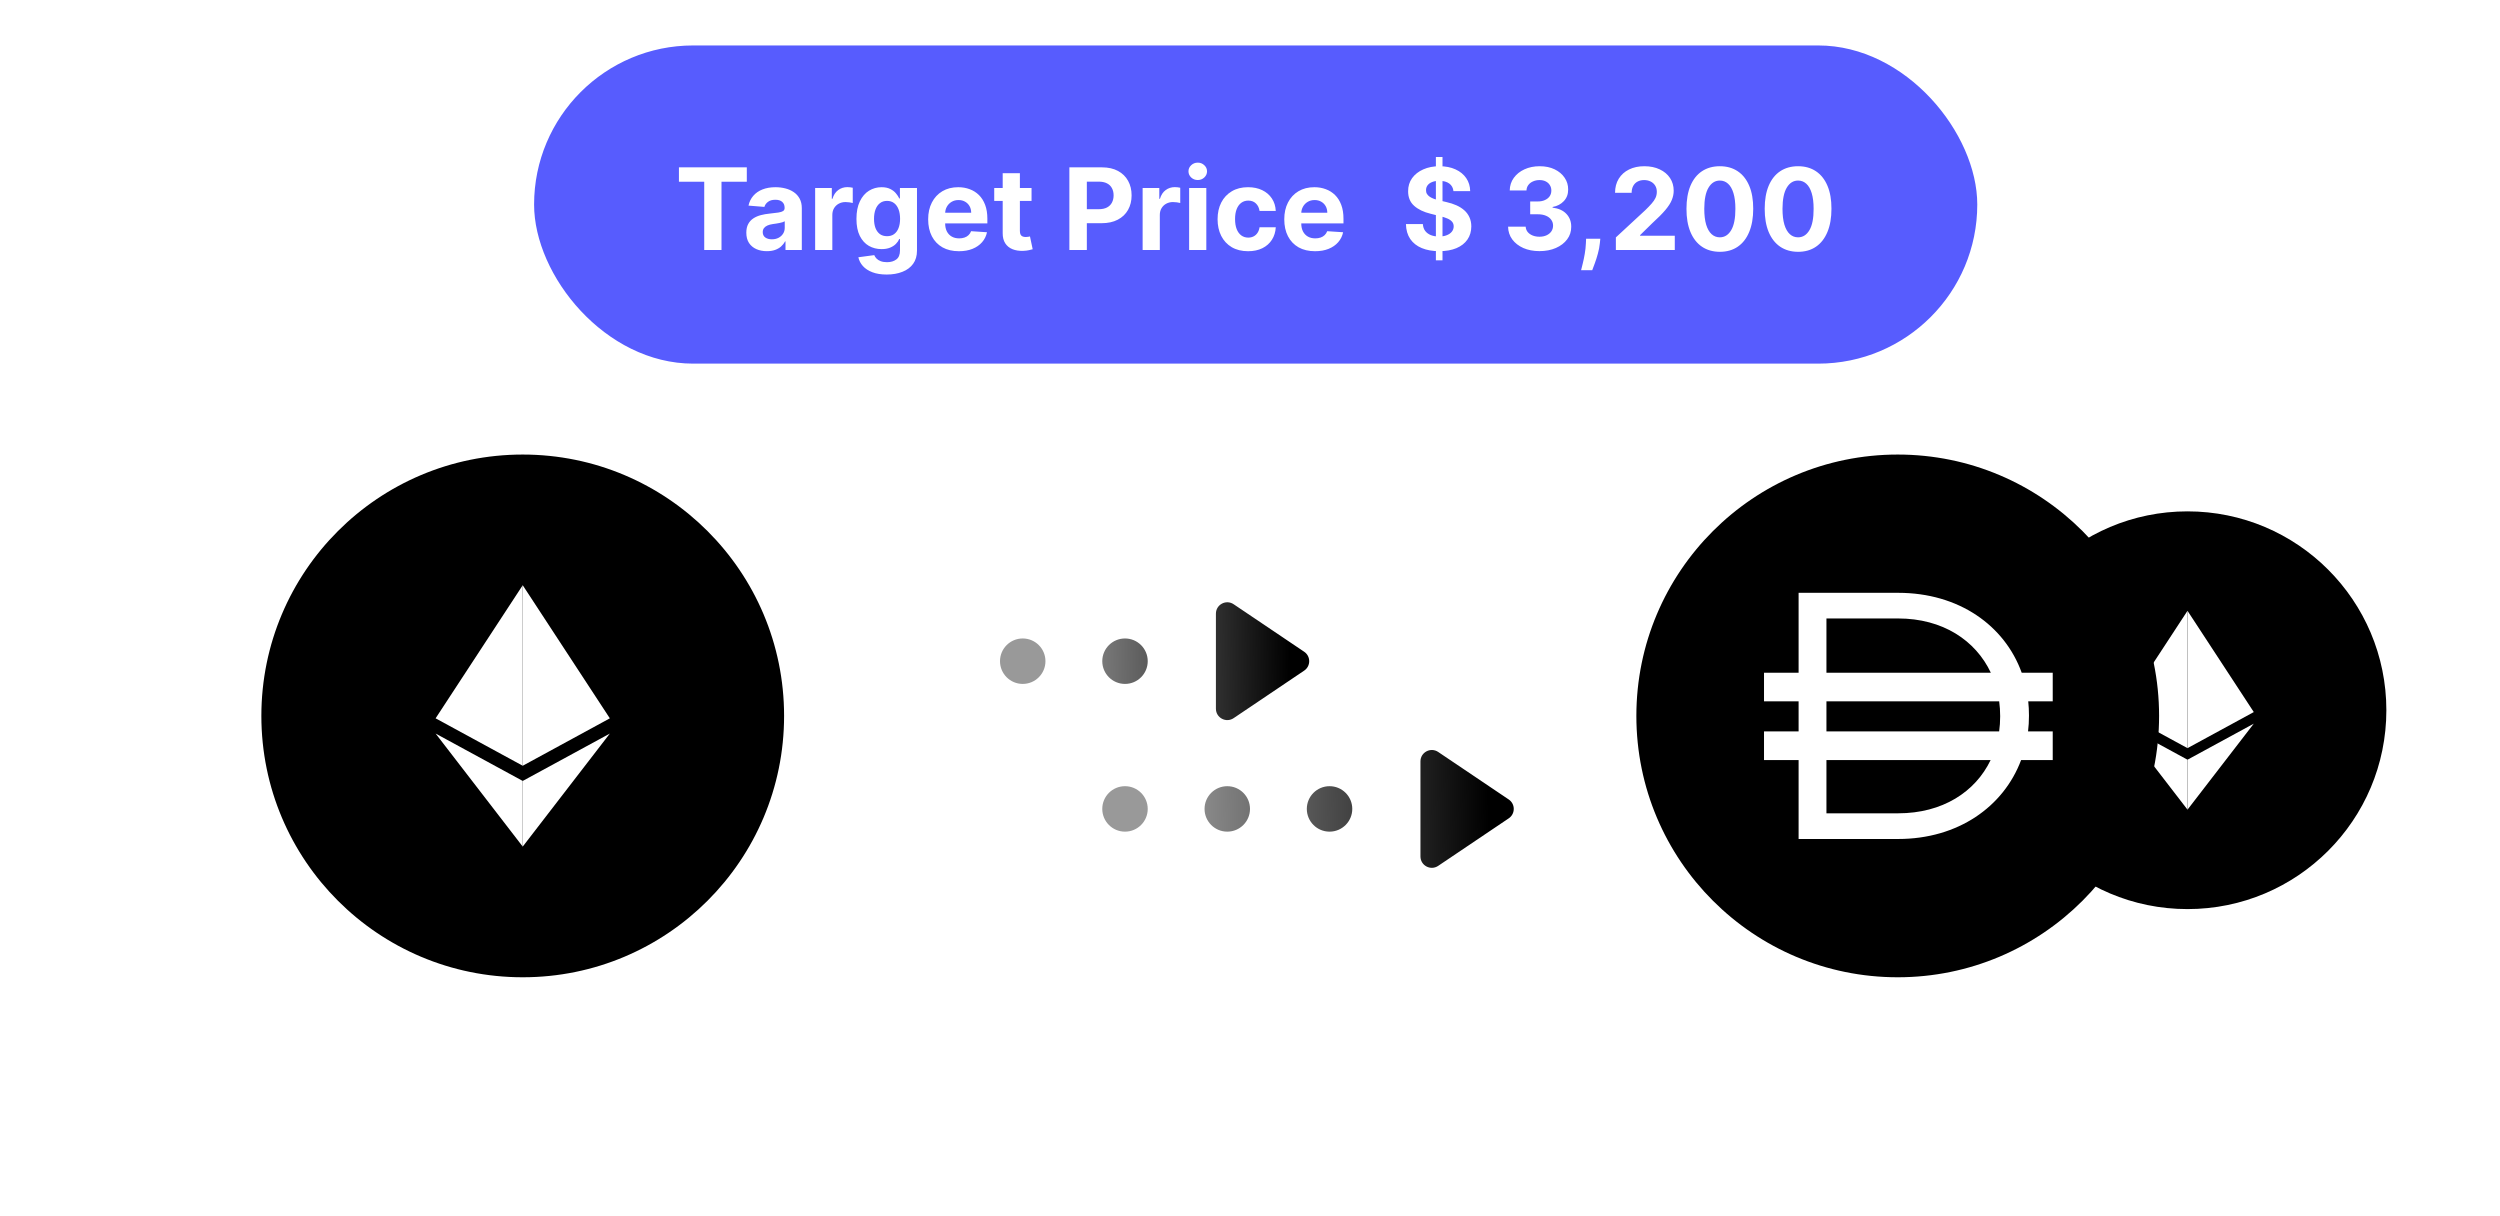 <svg width="220" height="107" viewBox="0 0 220 107" fill="none" xmlns="http://www.w3.org/2000/svg">
<rect opacity="0.7" y="19" width="220" height="88" rx="44" fill="white"/>
<g filter="url(#filter0_d_1578_19410)">
<path d="M192.5 80C202.165 80 210 72.165 210 62.5C210 52.835 202.165 45 192.5 45C182.835 45 175 52.835 175 62.5C175 72.165 182.835 80 192.5 80Z" fill="url(#paint0_linear_1578_19410)"/>
<path d="M192.5 53.75V65.837L186.667 62.662L192.5 53.75Z" fill="white"/>
<path d="M192.5 53.75L198.333 62.662L192.5 65.837V53.75Z" fill="white"/>
<path d="M192.5 66.854V71.25L186.667 63.681L192.5 66.854Z" fill="white"/>
<path d="M192.5 71.25V66.854L198.333 63.681L192.5 71.25Z" fill="white"/>
</g>
<g filter="url(#filter1_d_1578_19410)">
<circle cx="167" cy="63" r="23" fill="url(#paint1_linear_1578_19410)"/>
<path fill-rule="evenodd" clip-rule="evenodd" d="M158.277 52.168H167.039C172.368 52.168 176.408 55.033 177.91 59.201H180.64V61.72H178.485C178.527 62.118 178.549 62.524 178.549 62.936V62.998C178.549 63.462 178.522 63.918 178.468 64.364H180.64V66.884H177.858C176.316 70.994 172.308 73.831 167.039 73.831H158.277V66.884H155.233V64.364H158.277V61.72H155.233V59.201H158.277V52.168ZM160.727 66.884V71.571H167.039C170.934 71.571 173.828 69.694 175.175 66.884H160.727ZM175.925 64.364H160.727V61.72H175.929C175.985 62.136 176.014 62.563 176.014 62.998V63.06C176.014 63.505 175.984 63.94 175.925 64.364ZM167.039 54.425C170.952 54.425 173.854 56.351 175.193 59.201H160.727V54.425H167.039Z" fill="white"/>
</g>
<path fill-rule="evenodd" clip-rule="evenodd" d="M114.769 57.355C115.357 57.752 115.357 58.618 114.769 59.014L108.559 63.197C107.894 63.644 107 63.168 107 62.367V54.002C107 53.201 107.894 52.725 108.559 53.172L114.769 57.355ZM92 58.185C92 57.08 91.105 56.185 90 56.185C88.895 56.185 88 57.08 88 58.185C88 59.289 88.895 60.185 90 60.185C91.105 60.185 92 59.289 92 58.185ZM101 58.185C101 57.08 100.105 56.185 99 56.185C97.895 56.185 97 57.08 97 58.185C97 59.289 97.895 60.185 99 60.185C100.105 60.185 101 59.289 101 58.185Z" fill="url(#paint2_linear_1578_19410)"/>
<path fill-rule="evenodd" clip-rule="evenodd" d="M132.769 70.355C133.357 70.751 133.357 71.618 132.769 72.014L126.559 76.197C125.894 76.644 125 76.168 125 75.367V67.002C125 66.201 125.894 65.725 126.559 66.172L132.769 70.355ZM101 71.185C101 70.08 100.105 69.185 99 69.185C97.895 69.185 97 70.08 97 71.185C97 72.289 97.895 73.185 99 73.185C100.105 73.185 101 72.289 101 71.185ZM108 69.185C109.105 69.185 110 70.08 110 71.185C110 72.289 109.105 73.185 108 73.185C106.895 73.185 106 72.289 106 71.185C106 70.08 106.895 69.185 108 69.185ZM117 69.185C118.105 69.185 119 70.08 119 71.185C119 72.289 118.105 73.185 117 73.185C115.895 73.185 115 72.289 115 71.185C115 70.08 115.895 69.185 117 69.185Z" fill="url(#paint3_linear_1578_19410)"/>
<g filter="url(#filter2_d_1578_19410)">
<path d="M46 86C58.703 86 69 75.703 69 63C69 50.297 58.703 40 46 40C33.297 40 23 50.297 23 63C23 75.703 33.297 86 46 86Z" fill="url(#paint4_linear_1578_19410)"/>
<path d="M46 51.5V67.386L38.333 63.213L46 51.5Z" fill="white"/>
<path d="M46 51.5L53.666 63.213L46 67.386V51.5Z" fill="white"/>
<path d="M46 68.723V74.5L38.333 64.552L46 68.723Z" fill="white"/>
<path d="M46 74.5V68.723L53.667 64.552L46 74.5Z" fill="white"/>
</g>
<g filter="url(#filter3_d_1578_19410)">
<rect x="47" y="4" width="127" height="28" rx="14" fill="#575CFE"/>
</g>
<path d="M59.746 15.995V14.727H65.719V15.995H63.492V22H61.972V15.995H59.746ZM67.487 22.103C67.139 22.103 66.829 22.043 66.557 21.922C66.285 21.799 66.069 21.618 65.91 21.379C65.754 21.137 65.676 20.836 65.676 20.477C65.676 20.174 65.732 19.919 65.843 19.713C65.954 19.507 66.106 19.341 66.298 19.216C66.489 19.09 66.707 18.996 66.951 18.932C67.197 18.868 67.455 18.823 67.725 18.797C68.042 18.764 68.298 18.733 68.492 18.704C68.686 18.674 68.827 18.629 68.915 18.57C69.002 18.51 69.046 18.423 69.046 18.307V18.285C69.046 18.061 68.975 17.887 68.833 17.764C68.693 17.64 68.495 17.579 68.237 17.579C67.964 17.579 67.748 17.639 67.587 17.76C67.426 17.878 67.319 18.027 67.267 18.207L65.868 18.094C65.939 17.762 66.079 17.476 66.287 17.234C66.495 16.991 66.764 16.803 67.093 16.673C67.424 16.541 67.808 16.474 68.244 16.474C68.547 16.474 68.837 16.51 69.114 16.581C69.393 16.652 69.64 16.762 69.856 16.911C70.074 17.06 70.245 17.252 70.371 17.486C70.496 17.718 70.559 17.997 70.559 18.321V22H69.124V21.244H69.082C68.994 21.414 68.877 21.564 68.73 21.695C68.583 21.822 68.407 21.923 68.201 21.996C67.995 22.067 67.757 22.103 67.487 22.103ZM67.921 21.059C68.143 21.059 68.34 21.015 68.51 20.928C68.68 20.838 68.814 20.717 68.911 20.565C69.008 20.414 69.057 20.242 69.057 20.05V19.472C69.01 19.502 68.944 19.531 68.862 19.557C68.781 19.581 68.69 19.603 68.588 19.624C68.486 19.643 68.385 19.661 68.283 19.678C68.181 19.692 68.088 19.705 68.006 19.717C67.828 19.743 67.673 19.784 67.54 19.841C67.408 19.898 67.305 19.975 67.231 20.072C67.158 20.166 67.121 20.285 67.121 20.427C67.121 20.633 67.196 20.79 67.345 20.899C67.497 21.006 67.688 21.059 67.921 21.059ZM71.733 22V16.546H73.199V17.497H73.256C73.356 17.159 73.522 16.903 73.757 16.73C73.991 16.555 74.261 16.467 74.566 16.467C74.642 16.467 74.724 16.472 74.811 16.482C74.899 16.491 74.976 16.504 75.042 16.521V17.863C74.971 17.842 74.873 17.823 74.748 17.806C74.622 17.79 74.507 17.781 74.403 17.781C74.18 17.781 73.982 17.83 73.806 17.927C73.634 18.021 73.496 18.154 73.394 18.325C73.295 18.495 73.245 18.692 73.245 18.914V22H71.733ZM78.028 24.159C77.538 24.159 77.118 24.092 76.767 23.957C76.419 23.824 76.142 23.643 75.936 23.413C75.73 23.184 75.597 22.926 75.535 22.639L76.934 22.451C76.977 22.56 77.044 22.662 77.136 22.756C77.229 22.851 77.351 22.927 77.502 22.984C77.656 23.043 77.843 23.072 78.063 23.072C78.392 23.072 78.663 22.992 78.877 22.831C79.092 22.672 79.2 22.406 79.2 22.032V21.034H79.136C79.07 21.186 78.97 21.329 78.838 21.464C78.705 21.599 78.534 21.709 78.326 21.794C78.118 21.879 77.869 21.922 77.58 21.922C77.171 21.922 76.798 21.827 76.462 21.638C76.128 21.446 75.862 21.154 75.663 20.761C75.466 20.365 75.368 19.866 75.368 19.262C75.368 18.644 75.469 18.128 75.67 17.714C75.871 17.299 76.139 16.989 76.472 16.783C76.809 16.577 77.177 16.474 77.577 16.474C77.882 16.474 78.138 16.526 78.344 16.631C78.55 16.733 78.716 16.86 78.841 17.014C78.969 17.166 79.067 17.315 79.136 17.462H79.193V16.546H80.695V22.053C80.695 22.517 80.581 22.905 80.354 23.218C80.127 23.53 79.812 23.765 79.409 23.921C79.009 24.08 78.549 24.159 78.028 24.159ZM78.06 20.785C78.304 20.785 78.51 20.725 78.678 20.604C78.848 20.481 78.978 20.306 79.068 20.079C79.161 19.849 79.207 19.575 79.207 19.255C79.207 18.935 79.162 18.658 79.072 18.424C78.982 18.187 78.852 18.004 78.681 17.874C78.511 17.743 78.304 17.678 78.06 17.678C77.811 17.678 77.602 17.746 77.431 17.881C77.261 18.013 77.132 18.198 77.044 18.435C76.957 18.671 76.913 18.945 76.913 19.255C76.913 19.57 76.957 19.842 77.044 20.072C77.134 20.299 77.263 20.475 77.431 20.601C77.602 20.724 77.811 20.785 78.06 20.785ZM84.384 22.107C83.823 22.107 83.34 21.993 82.936 21.766C82.533 21.536 82.223 21.212 82.005 20.793C81.787 20.371 81.678 19.873 81.678 19.298C81.678 18.736 81.787 18.244 82.005 17.82C82.223 17.396 82.529 17.066 82.925 16.829C83.323 16.593 83.789 16.474 84.324 16.474C84.684 16.474 85.019 16.532 85.329 16.648C85.641 16.762 85.914 16.934 86.146 17.163C86.38 17.393 86.562 17.682 86.693 18.03C86.823 18.375 86.888 18.78 86.888 19.244V19.66H82.282V18.722H85.464C85.464 18.505 85.417 18.312 85.322 18.143C85.227 17.975 85.096 17.844 84.928 17.749C84.762 17.652 84.569 17.604 84.349 17.604C84.119 17.604 83.916 17.657 83.738 17.764C83.563 17.868 83.426 18.009 83.326 18.186C83.227 18.361 83.176 18.557 83.174 18.772V19.663C83.174 19.933 83.223 20.166 83.323 20.363C83.424 20.559 83.568 20.711 83.752 20.817C83.937 20.924 84.156 20.977 84.409 20.977C84.577 20.977 84.731 20.954 84.871 20.906C85.011 20.859 85.13 20.788 85.23 20.693C85.329 20.599 85.405 20.483 85.457 20.345L86.856 20.438C86.785 20.774 86.639 21.067 86.419 21.318C86.201 21.567 85.92 21.761 85.574 21.901C85.231 22.038 84.834 22.107 84.384 22.107ZM90.776 16.546V17.682H87.492V16.546H90.776ZM88.237 15.239H89.75V20.324C89.75 20.463 89.772 20.572 89.814 20.651C89.857 20.726 89.916 20.78 89.992 20.81C90.07 20.841 90.16 20.857 90.261 20.857C90.333 20.857 90.404 20.851 90.475 20.839C90.546 20.825 90.6 20.814 90.638 20.807L90.876 21.933C90.8 21.956 90.694 21.983 90.556 22.014C90.419 22.047 90.252 22.067 90.056 22.075C89.691 22.089 89.371 22.04 89.097 21.929C88.825 21.818 88.613 21.645 88.461 21.41C88.31 21.176 88.235 20.88 88.237 20.523V15.239ZM94.105 22V14.727H96.974C97.526 14.727 97.996 14.833 98.384 15.043C98.772 15.252 99.068 15.542 99.272 15.913C99.478 16.283 99.581 16.709 99.581 17.192C99.581 17.675 99.476 18.101 99.268 18.47C99.06 18.84 98.758 19.127 98.363 19.333C97.97 19.539 97.494 19.642 96.935 19.642H95.106V18.41H96.686C96.982 18.41 97.226 18.359 97.418 18.257C97.612 18.153 97.757 18.01 97.851 17.827C97.948 17.643 97.997 17.431 97.997 17.192C97.997 16.95 97.948 16.74 97.851 16.56C97.757 16.377 97.612 16.236 97.418 16.137C97.224 16.035 96.978 15.984 96.679 15.984H95.642V22H94.105ZM100.551 22V16.546H102.018V17.497H102.074C102.174 17.159 102.341 16.903 102.575 16.73C102.809 16.555 103.079 16.467 103.385 16.467C103.461 16.467 103.542 16.472 103.63 16.482C103.717 16.491 103.794 16.504 103.861 16.521V17.863C103.79 17.842 103.691 17.823 103.566 17.806C103.44 17.79 103.326 17.781 103.221 17.781C102.999 17.781 102.8 17.83 102.625 17.927C102.452 18.021 102.315 18.154 102.213 18.325C102.113 18.495 102.064 18.692 102.064 18.914V22H100.551ZM104.643 22V16.546H106.156V22H104.643ZM105.403 15.842C105.178 15.842 104.985 15.768 104.824 15.619C104.665 15.467 104.586 15.286 104.586 15.075C104.586 14.867 104.665 14.688 104.824 14.539C104.985 14.387 105.178 14.312 105.403 14.312C105.628 14.312 105.819 14.387 105.978 14.539C106.139 14.688 106.219 14.867 106.219 15.075C106.219 15.286 106.139 15.467 105.978 15.619C105.819 15.768 105.628 15.842 105.403 15.842ZM109.832 22.107C109.273 22.107 108.793 21.988 108.39 21.751C107.99 21.512 107.682 21.181 107.467 20.757C107.254 20.333 107.147 19.846 107.147 19.294C107.147 18.735 107.255 18.245 107.47 17.824C107.688 17.4 107.997 17.07 108.397 16.833C108.797 16.594 109.273 16.474 109.825 16.474C110.301 16.474 110.717 16.561 111.075 16.734C111.432 16.907 111.715 17.149 111.923 17.462C112.132 17.774 112.247 18.141 112.268 18.562H110.84C110.8 18.29 110.694 18.071 110.521 17.905C110.35 17.738 110.127 17.653 109.85 17.653C109.615 17.653 109.41 17.717 109.235 17.845C109.062 17.971 108.927 18.154 108.83 18.396C108.733 18.637 108.685 18.93 108.685 19.273C108.685 19.621 108.732 19.917 108.827 20.16C108.924 20.404 109.06 20.59 109.235 20.718C109.41 20.846 109.615 20.91 109.85 20.91C110.022 20.91 110.177 20.874 110.315 20.803C110.454 20.732 110.569 20.629 110.659 20.494C110.752 20.357 110.812 20.192 110.84 20.001H112.268C112.244 20.417 112.131 20.784 111.927 21.102C111.726 21.416 111.448 21.663 111.093 21.84C110.737 22.018 110.317 22.107 109.832 22.107ZM115.722 22.107C115.161 22.107 114.678 21.993 114.273 21.766C113.871 21.536 113.561 21.212 113.343 20.793C113.125 20.371 113.016 19.873 113.016 19.298C113.016 18.736 113.125 18.244 113.343 17.82C113.561 17.396 113.867 17.066 114.263 16.829C114.661 16.593 115.127 16.474 115.662 16.474C116.022 16.474 116.357 16.532 116.667 16.648C116.979 16.762 117.252 16.934 117.484 17.163C117.718 17.393 117.9 17.682 118.031 18.03C118.161 18.375 118.226 18.78 118.226 19.244V19.66H113.62V18.722H116.802C116.802 18.505 116.754 18.312 116.66 18.143C116.565 17.975 116.434 17.844 116.266 17.749C116.1 17.652 115.907 17.604 115.687 17.604C115.457 17.604 115.254 17.657 115.076 17.764C114.901 17.868 114.763 18.009 114.664 18.186C114.565 18.361 114.514 18.557 114.511 18.772V19.663C114.511 19.933 114.561 20.166 114.661 20.363C114.762 20.559 114.906 20.711 115.09 20.817C115.275 20.924 115.494 20.977 115.747 20.977C115.915 20.977 116.069 20.954 116.209 20.906C116.348 20.859 116.468 20.788 116.567 20.693C116.667 20.599 116.743 20.483 116.795 20.345L118.194 20.438C118.123 20.774 117.977 21.067 117.757 21.318C117.539 21.567 117.258 21.761 116.912 21.901C116.569 22.038 116.172 22.107 115.722 22.107Z" fill="white"/>
<path d="M126.358 22.909V13.818H126.94V22.909H126.358ZM127.903 16.819C127.874 16.532 127.752 16.31 127.537 16.151C127.321 15.993 127.029 15.913 126.66 15.913C126.409 15.913 126.197 15.949 126.024 16.02C125.851 16.088 125.719 16.184 125.626 16.308C125.536 16.431 125.491 16.57 125.491 16.727C125.487 16.857 125.514 16.97 125.573 17.067C125.635 17.165 125.719 17.249 125.825 17.32C125.932 17.388 126.055 17.449 126.195 17.501C126.334 17.55 126.483 17.593 126.642 17.629L127.295 17.785C127.613 17.856 127.904 17.951 128.169 18.069C128.434 18.187 128.664 18.333 128.858 18.506C129.052 18.678 129.202 18.882 129.309 19.116C129.418 19.351 129.473 19.62 129.476 19.923C129.473 20.368 129.36 20.754 129.135 21.08C128.912 21.405 128.59 21.657 128.169 21.837C127.75 22.014 127.244 22.103 126.653 22.103C126.065 22.103 125.554 22.013 125.119 21.833C124.685 21.653 124.347 21.387 124.103 21.034C123.861 20.679 123.735 20.24 123.723 19.717H125.211C125.227 19.96 125.297 20.164 125.42 20.327C125.546 20.488 125.713 20.61 125.921 20.693C126.132 20.774 126.37 20.814 126.635 20.814C126.895 20.814 127.121 20.776 127.313 20.7C127.507 20.625 127.658 20.519 127.764 20.384C127.871 20.249 127.924 20.094 127.924 19.919C127.924 19.756 127.875 19.618 127.778 19.507C127.684 19.396 127.544 19.301 127.359 19.223C127.177 19.145 126.953 19.074 126.688 19.01L125.896 18.811C125.283 18.662 124.799 18.429 124.444 18.111C124.089 17.794 123.912 17.367 123.915 16.829C123.912 16.389 124.03 16.005 124.266 15.675C124.505 15.346 124.833 15.089 125.25 14.905C125.667 14.72 126.14 14.628 126.67 14.628C127.21 14.628 127.681 14.72 128.084 14.905C128.489 15.089 128.803 15.346 129.028 15.675C129.253 16.005 129.369 16.386 129.376 16.819H127.903ZM135.47 22.099C134.94 22.099 134.467 22.008 134.053 21.826C133.641 21.641 133.316 21.388 133.077 21.066C132.84 20.742 132.718 20.368 132.711 19.944H134.259C134.269 20.121 134.327 20.278 134.433 20.413C134.542 20.545 134.686 20.648 134.866 20.722C135.046 20.795 135.249 20.832 135.474 20.832C135.708 20.832 135.915 20.79 136.095 20.707C136.275 20.625 136.416 20.51 136.518 20.363C136.619 20.216 136.67 20.047 136.67 19.855C136.67 19.661 136.616 19.489 136.507 19.34C136.4 19.189 136.247 19.07 136.045 18.985C135.847 18.9 135.61 18.857 135.335 18.857H134.657V17.728H135.335C135.567 17.728 135.772 17.688 135.949 17.607C136.129 17.527 136.269 17.416 136.369 17.273C136.468 17.129 136.518 16.961 136.518 16.769C136.518 16.587 136.474 16.427 136.386 16.29C136.301 16.15 136.18 16.041 136.024 15.963C135.87 15.885 135.69 15.846 135.484 15.846C135.276 15.846 135.085 15.884 134.913 15.96C134.74 16.033 134.601 16.138 134.497 16.276C134.393 16.413 134.337 16.574 134.33 16.759H132.856C132.864 16.34 132.983 15.97 133.215 15.651C133.447 15.331 133.76 15.081 134.153 14.901C134.548 14.719 134.994 14.628 135.491 14.628C135.993 14.628 136.432 14.719 136.809 14.901C137.185 15.084 137.478 15.33 137.686 15.64C137.897 15.948 138.001 16.293 137.998 16.677C138.001 17.084 137.874 17.424 137.619 17.696C137.365 17.968 137.035 18.141 136.628 18.215V18.271C137.163 18.34 137.57 18.526 137.849 18.829C138.131 19.13 138.271 19.506 138.268 19.958C138.271 20.372 138.151 20.741 137.91 21.062C137.671 21.384 137.34 21.638 136.919 21.822C136.498 22.007 136.015 22.099 135.47 22.099ZM140.827 21.006L140.788 21.396C140.757 21.709 140.698 22.02 140.61 22.33C140.525 22.643 140.435 22.926 140.34 23.179C140.248 23.432 140.174 23.631 140.117 23.776H139.137C139.172 23.636 139.221 23.441 139.282 23.19C139.344 22.941 139.402 22.662 139.456 22.352C139.511 22.041 139.545 21.725 139.559 21.403L139.577 21.006H140.827ZM142.196 22V20.892L144.785 18.495C145.005 18.282 145.19 18.09 145.339 17.92C145.49 17.749 145.605 17.582 145.683 17.419C145.761 17.253 145.8 17.075 145.8 16.883C145.8 16.67 145.752 16.486 145.655 16.332C145.558 16.176 145.425 16.057 145.257 15.974C145.089 15.889 144.898 15.846 144.685 15.846C144.463 15.846 144.269 15.891 144.103 15.981C143.937 16.071 143.809 16.2 143.719 16.368C143.629 16.536 143.584 16.736 143.584 16.968H142.125C142.125 16.492 142.233 16.079 142.448 15.729C142.664 15.378 142.965 15.107 143.354 14.915C143.742 14.724 144.189 14.628 144.696 14.628C145.217 14.628 145.67 14.72 146.056 14.905C146.444 15.087 146.746 15.34 146.962 15.665C147.177 15.989 147.285 16.361 147.285 16.78C147.285 17.055 147.23 17.326 147.121 17.593C147.015 17.861 146.824 18.158 146.55 18.484C146.275 18.809 145.888 19.198 145.388 19.653L144.327 20.693V20.743H147.381V22H142.196ZM151.346 22.16C150.736 22.157 150.21 22.007 149.77 21.709C149.332 21.41 148.994 20.979 148.758 20.413C148.523 19.847 148.407 19.166 148.41 18.371C148.41 17.578 148.527 16.902 148.761 16.343C148.998 15.784 149.335 15.359 149.773 15.068C150.214 14.775 150.738 14.628 151.346 14.628C151.955 14.628 152.478 14.775 152.916 15.068C153.356 15.362 153.695 15.788 153.932 16.347C154.168 16.903 154.285 17.578 154.283 18.371C154.283 19.169 154.165 19.85 153.928 20.416C153.694 20.982 153.357 21.414 152.919 21.712C152.482 22.011 151.957 22.16 151.346 22.16ZM151.346 20.885C151.763 20.885 152.096 20.675 152.344 20.256C152.593 19.837 152.716 19.209 152.714 18.371C152.714 17.819 152.657 17.36 152.543 16.993C152.432 16.626 152.273 16.35 152.067 16.166C151.864 15.981 151.623 15.889 151.346 15.889C150.932 15.889 150.601 16.096 150.352 16.51C150.103 16.924 149.978 17.544 149.976 18.371C149.976 18.93 150.031 19.396 150.142 19.77C150.256 20.142 150.416 20.421 150.622 20.608C150.828 20.793 151.069 20.885 151.346 20.885ZM158.231 22.16C157.62 22.157 157.095 22.007 156.654 21.709C156.216 21.41 155.879 20.979 155.642 20.413C155.408 19.847 155.292 19.166 155.294 18.371C155.294 17.578 155.411 16.902 155.646 16.343C155.883 15.784 156.22 15.359 156.658 15.068C157.098 14.775 157.623 14.628 158.231 14.628C158.84 14.628 159.363 14.775 159.801 15.068C160.241 15.362 160.58 15.788 160.816 16.347C161.053 16.903 161.17 17.578 161.168 18.371C161.168 19.169 161.05 19.85 160.813 20.416C160.578 20.982 160.242 21.414 159.804 21.712C159.366 22.011 158.842 22.16 158.231 22.16ZM158.231 20.885C158.648 20.885 158.98 20.675 159.229 20.256C159.478 19.837 159.601 19.209 159.598 18.371C159.598 17.819 159.541 17.36 159.428 16.993C159.317 16.626 159.158 16.35 158.952 16.166C158.748 15.981 158.508 15.889 158.231 15.889C157.817 15.889 157.485 16.096 157.237 16.51C156.988 16.924 156.863 17.544 156.86 18.371C156.86 18.93 156.916 19.396 157.027 19.77C157.141 20.142 157.301 20.421 157.507 20.608C157.713 20.793 157.954 20.885 158.231 20.885Z" fill="white"/>
<defs>
<filter id="filter0_d_1578_19410" x="171" y="41" width="43" height="43" filterUnits="userSpaceOnUse" color-interpolation-filters="sRGB">
<feFlood flood-opacity="0" result="BackgroundImageFix"/>
<feColorMatrix in="SourceAlpha" type="matrix" values="0 0 0 0 0 0 0 0 0 0 0 0 0 0 0 0 0 0 127 0" result="hardAlpha"/>
<feOffset/>
<feGaussianBlur stdDeviation="2"/>
<feComposite in2="hardAlpha" operator="out"/>
<feColorMatrix type="matrix" values="0 0 0 0 0 0 0 0 0 0 0 0 0 0 0 0 0 0 0.15 0"/>
<feBlend mode="normal" in2="BackgroundImageFix" result="effect1_dropShadow_1578_19410"/>
<feBlend mode="normal" in="SourceGraphic" in2="effect1_dropShadow_1578_19410" result="shape"/>
</filter>
<filter id="filter1_d_1578_19410" x="140" y="36" width="54" height="54" filterUnits="userSpaceOnUse" color-interpolation-filters="sRGB">
<feFlood flood-opacity="0" result="BackgroundImageFix"/>
<feColorMatrix in="SourceAlpha" type="matrix" values="0 0 0 0 0 0 0 0 0 0 0 0 0 0 0 0 0 0 127 0" result="hardAlpha"/>
<feOffset/>
<feGaussianBlur stdDeviation="2"/>
<feComposite in2="hardAlpha" operator="out"/>
<feColorMatrix type="matrix" values="0 0 0 0 0 0 0 0 0 0 0 0 0 0 0 0 0 0 0.15 0"/>
<feBlend mode="normal" in2="BackgroundImageFix" result="effect1_dropShadow_1578_19410"/>
<feBlend mode="normal" in="SourceGraphic" in2="effect1_dropShadow_1578_19410" result="shape"/>
</filter>
<filter id="filter2_d_1578_19410" x="19" y="36" width="54" height="54" filterUnits="userSpaceOnUse" color-interpolation-filters="sRGB">
<feFlood flood-opacity="0" result="BackgroundImageFix"/>
<feColorMatrix in="SourceAlpha" type="matrix" values="0 0 0 0 0 0 0 0 0 0 0 0 0 0 0 0 0 0 127 0" result="hardAlpha"/>
<feOffset/>
<feGaussianBlur stdDeviation="2"/>
<feComposite in2="hardAlpha" operator="out"/>
<feColorMatrix type="matrix" values="0 0 0 0 0 0 0 0 0 0 0 0 0 0 0 0 0 0 0.15 0"/>
<feBlend mode="normal" in2="BackgroundImageFix" result="effect1_dropShadow_1578_19410"/>
<feBlend mode="normal" in="SourceGraphic" in2="effect1_dropShadow_1578_19410" result="shape"/>
</filter>
<filter id="filter3_d_1578_19410" x="43" y="0" width="135" height="36" filterUnits="userSpaceOnUse" color-interpolation-filters="sRGB">
<feFlood flood-opacity="0" result="BackgroundImageFix"/>
<feColorMatrix in="SourceAlpha" type="matrix" values="0 0 0 0 0 0 0 0 0 0 0 0 0 0 0 0 0 0 127 0" result="hardAlpha"/>
<feOffset/>
<feGaussianBlur stdDeviation="2"/>
<feComposite in2="hardAlpha" operator="out"/>
<feColorMatrix type="matrix" values="0 0 0 0 0 0 0 0 0 0 0 0 0 0 0 0 0 0 0.15 0"/>
<feBlend mode="normal" in2="BackgroundImageFix" result="effect1_dropShadow_1578_19410"/>
<feBlend mode="normal" in="SourceGraphic" in2="effect1_dropShadow_1578_19410" result="shape"/>
</filter>
<linearGradient id="paint0_linear_1578_19410" x1="176.242" y1="62.501" x2="209.786" y2="88.751" gradientUnits="userSpaceOnUse">
<stop stopColor="#6580EB"/>
<stop offset="1" stopColor="#8EA2F2"/>
</linearGradient>
<linearGradient id="paint1_linear_1578_19410" x1="167" y1="33.483" x2="167" y2="90.83" gradientUnits="userSpaceOnUse">
<stop stopColor="#F9A606"/>
<stop offset="1" stopColor="#FBCC5F"/>
</linearGradient>
<linearGradient id="paint2_linear_1578_19410" x1="113.549" y1="58.369" x2="92.506" y2="58.651" gradientUnits="userSpaceOnUse">
<stop stopColor="#25273D"/>
<stop offset="1" stopColor="#787A9B" stop-opacity="0.4"/>
</linearGradient>
<linearGradient id="paint3_linear_1578_19410" x1="131" y1="71.369" x2="103" y2="71.869" gradientUnits="userSpaceOnUse">
<stop stopColor="#25273D"/>
<stop offset="1" stopColor="#787A9B" stop-opacity="0.4"/>
</linearGradient>
<linearGradient id="paint4_linear_1578_19410" x1="24.632" y1="63.001" x2="68.719" y2="97.501" gradientUnits="userSpaceOnUse">
<stop stopColor="#6580EB"/>
<stop offset="1" stopColor="#8EA2F2"/>
</linearGradient>
</defs>
</svg>
